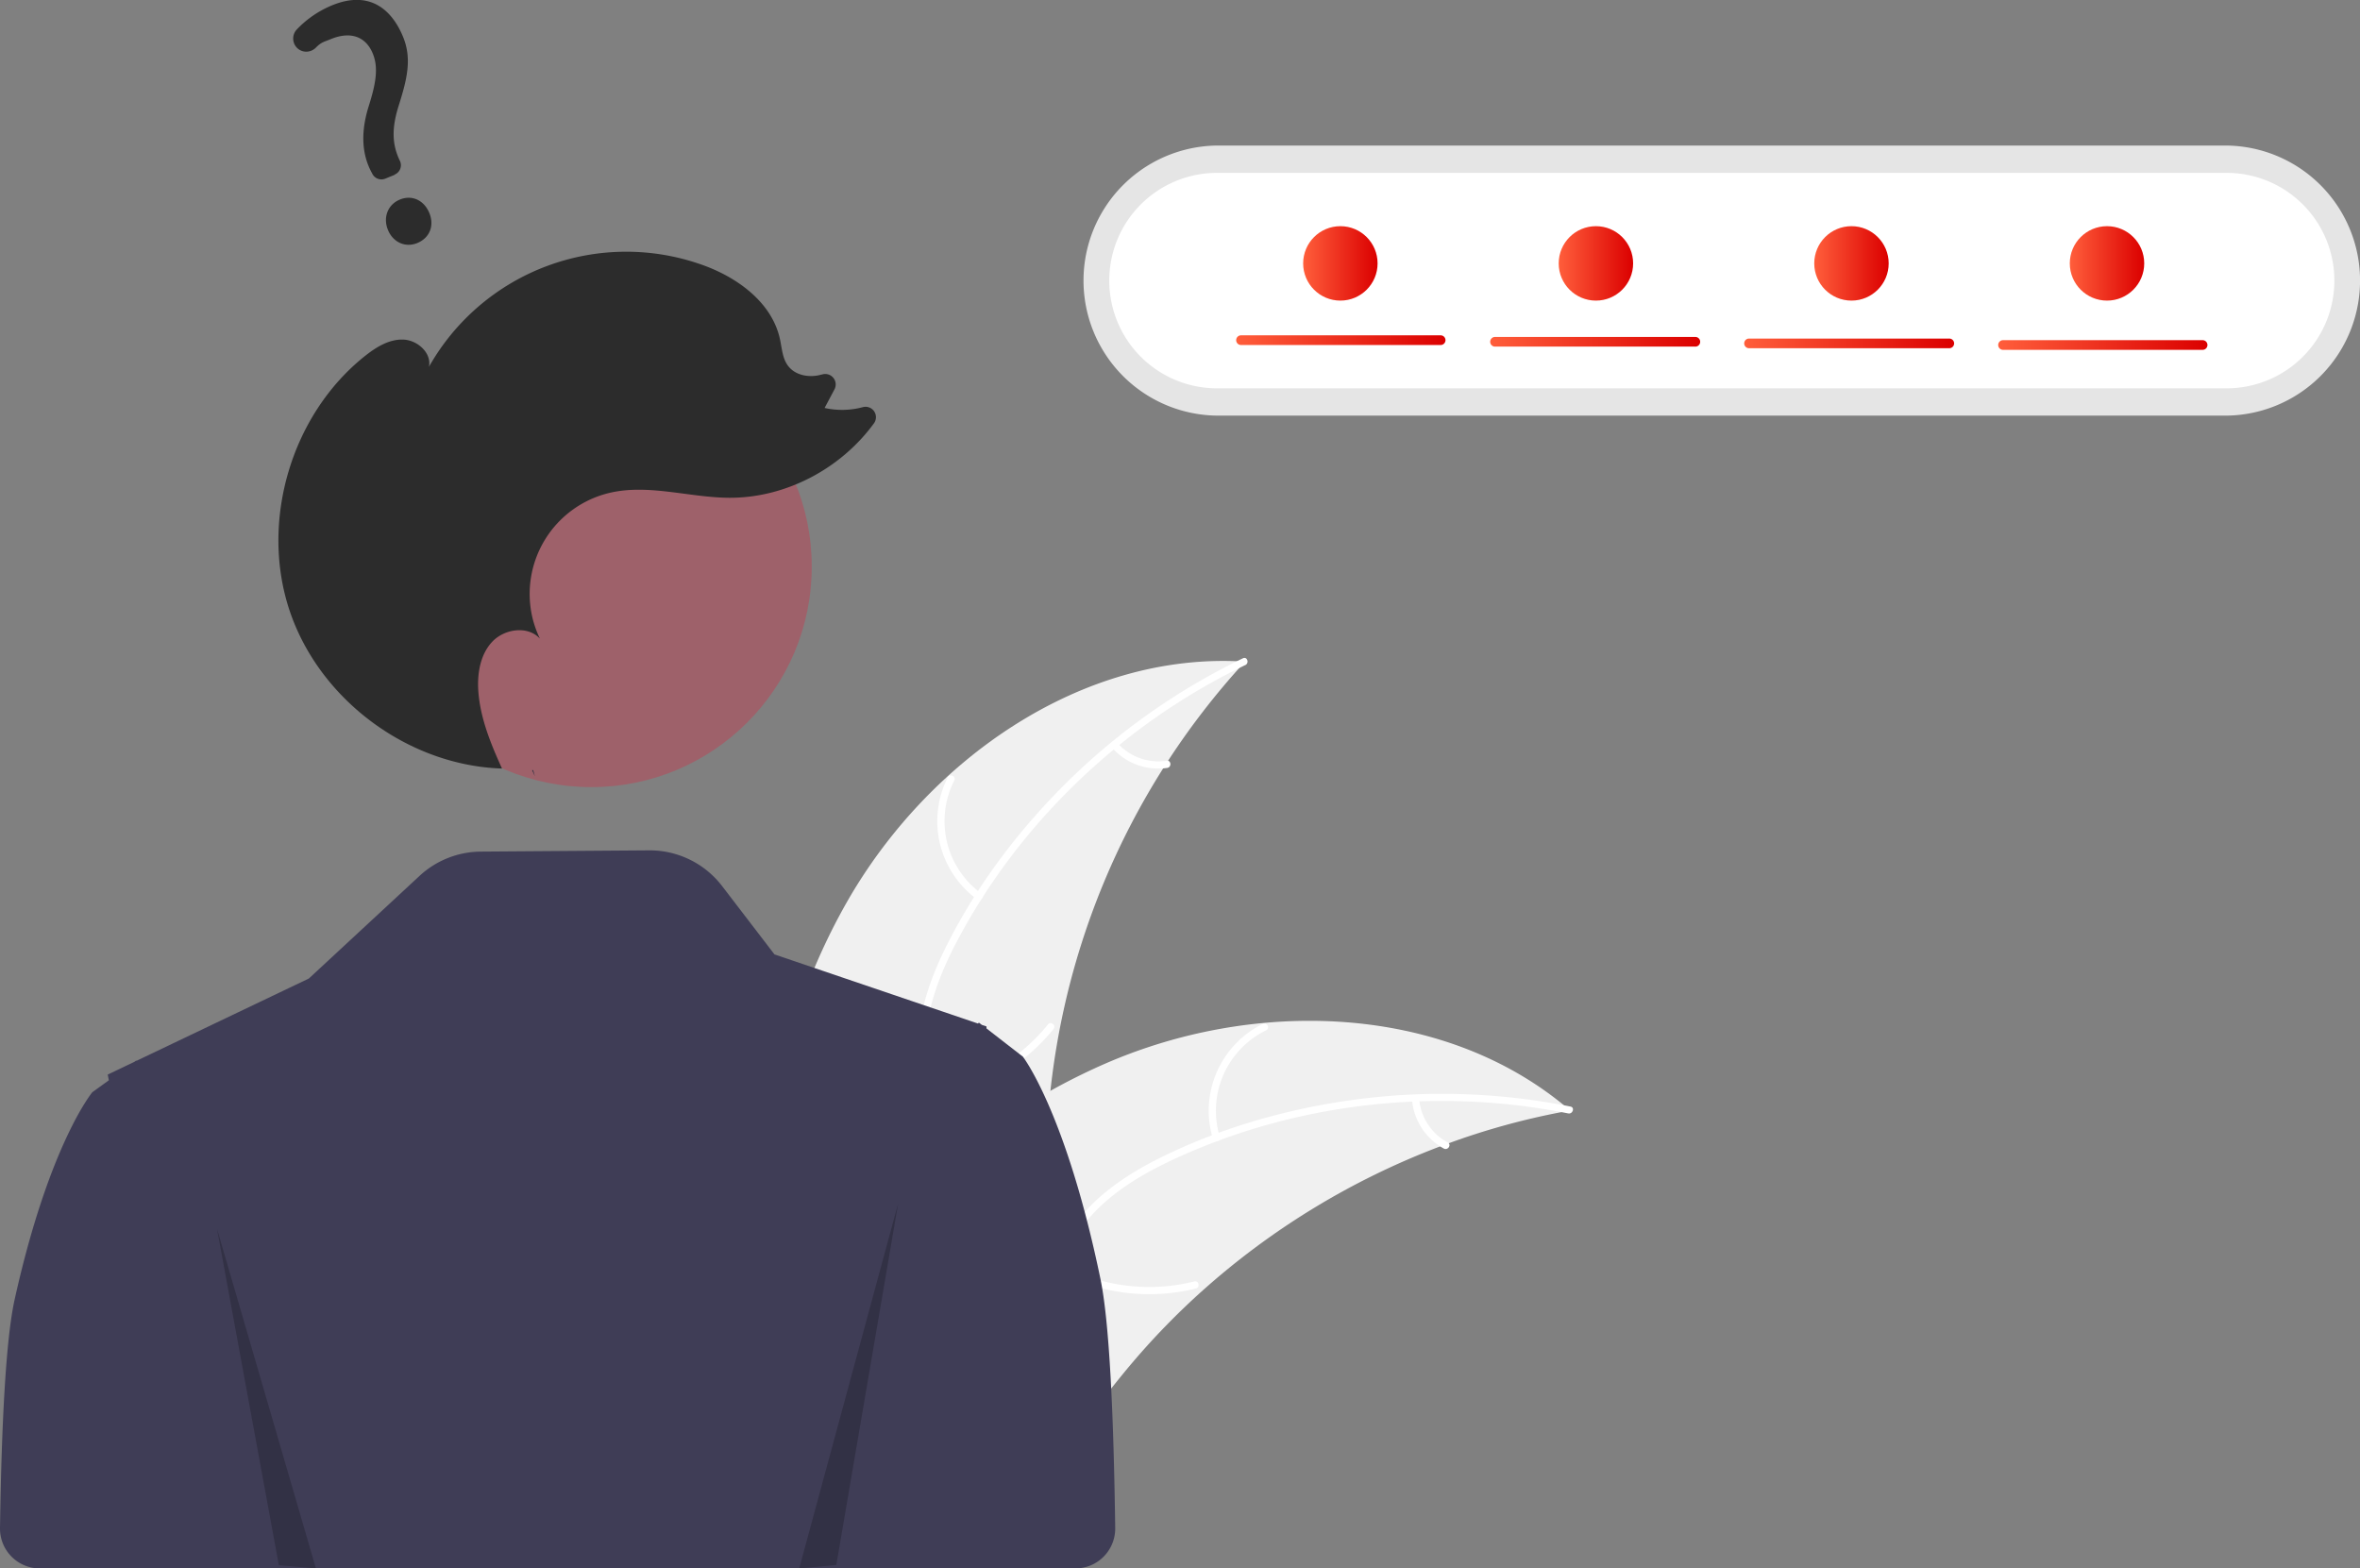 <svg id="Layer_1" data-name="Layer 1" xmlns="http://www.w3.org/2000/svg" xmlns:xlink="http://www.w3.org/1999/xlink" viewBox="0 0 951.21 632.16"><rect x="0" y="0" width="951.21" height="632.16" fill="#808080" stroke="none"/><defs><style>.cls-1{fill:#f0f0f0;}.cls-2{fill:#fff;}.cls-3{fill:#3f3d56;}.cls-4{fill:#e5e5e5;}.cls-5{fill:#9e616a;}.cls-6{fill:#2f2e41;}.cls-7{fill:#2c2c2c;}.cls-8{isolation:isolate;opacity:0.2;}.cls-9{fill:url(#Flamber);}.cls-10{fill:url(#Flamber-2);}.cls-11{fill:url(#Flamber-3);}.cls-12{fill:url(#Flamber-4);}.cls-13{fill:url(#Flamber-5);}.cls-14{fill:url(#Flamber-6);}.cls-15{fill:url(#Flamber-7);}.cls-16{fill:url(#Flamber-8);}</style><linearGradient id="Flamber" x1="498.1" y1="137.11" x2="582.7" y2="137.11" gradientUnits="userSpaceOnUse"><stop offset="0" stop-color="#ff5e3b"/><stop offset="1" stop-color="#db0000"/></linearGradient><linearGradient id="Flamber-2" x1="600.48" y1="137.76" x2="685.11" y2="137.76" xlink:href="#Flamber"/><linearGradient id="Flamber-3" x1="702.89" y1="138.4" x2="787.49" y2="138.4" xlink:href="#Flamber"/><linearGradient id="Flamber-4" x1="805.27" y1="139.05" x2="889.84" y2="139.05" xlink:href="#Flamber"/><linearGradient id="Flamber-5" x1="525.24" y1="106.16" x2="555.24" y2="106.16" xlink:href="#Flamber"/><linearGradient id="Flamber-6" x1="628.24" y1="106.16" x2="658.24" y2="106.16" xlink:href="#Flamber"/><linearGradient id="Flamber-7" x1="731.24" y1="106.16" x2="761.24" y2="106.16" xlink:href="#Flamber"/><linearGradient id="Flamber-8" x1="834.24" y1="106.16" x2="864.24" y2="106.16" xlink:href="#Flamber"/></defs><path class="cls-1" d="M341.21,363.82c32.6-57.35,94.78-101.38,160.61-97.14a303.88,303.88,0,0,0-79.93,192.74c-1.09,27.65.59,58.51-17.76,79.21-11.42,12.88-28.88,19.11-46,20.42s-34.33-1.79-51.26-4.88l-4.11,1.26C301.16,489.49,308.61,421.16,341.21,363.82Z" transform="translate(0 0)"/><path class="cls-2" d="M501.91,268.06c-48.67,23.43-90.18,62.57-115.66,110.3-5.51,10.32-10.2,21.27-12.24,32.84s-.62,22.6,3.33,33.6c3.62,10.06,8.48,19.92,9.59,30.68,1.17,11.34-3,21.95-10.51,30.36-9.19,10.3-21.53,16.68-33.82,22.5-13.64,6.46-27.91,13-37.57,25-1.17,1.46-3.37-.44-2.2-1.9,16.81-21,45.58-24.93,65.53-41.83,9.31-7.89,16.3-18.63,15.86-31.22-.38-11-5.39-21.18-9.14-31.33-3.94-10.66-5.9-21.37-4.49-32.73,1.45-11.63,5.72-22.78,10.94-33.19,11.77-23.49,27.89-45.05,46.34-63.7A264.63,264.63,0,0,1,501,265.31c1.68-.81,2.62,1.95.94,2.75Z" transform="translate(0 0)"/><path class="cls-2" d="M393.71,362.41A39,39,0,0,1,382,313.33c.86-1.66,3.48-.42,2.63,1.25a36.09,36.09,0,0,0,11,45.63C397.13,361.31,395.22,363.5,393.71,362.41Z" transform="translate(0 0)"/><path class="cls-2" d="M374.84,440a75.18,75.18,0,0,0,47.56-27.11c1.18-1.46,3.38.44,2.2,1.9a78.13,78.13,0,0,1-49.55,28.11c-1.85.26-2.06-2.64-.21-2.9Z" transform="translate(0 0)"/><path class="cls-2" d="M450.52,299.62a22.09,22.09,0,0,0,19.72,7c1.85-.29,2.05,2.61.22,2.89a24.7,24.7,0,0,1-21.83-7.72,1.51,1.51,0,0,1-.16-2.05,1.46,1.46,0,0,1,2-.15Z" transform="translate(0 0)"/><path class="cls-1" d="M632.79,447.58c-1.15.22-2.3.43-3.46.67A289.51,289.51,0,0,0,583.9,460.8c-1.15.4-2.3.82-3.44,1.26a306.24,306.24,0,0,0-96.33,58.62,298.39,298.39,0,0,0-31.2,32.69c-13.19,16.13-26.22,34.66-43.46,45.17a50.49,50.49,0,0,1-5.56,3l-99.33-41.2c-.18-.21-.37-.4-.55-.6l-4-1.47c.45-.63.93-1.28,1.38-1.92.26-.37.54-.73.8-1.1s.36-.49.51-.72l.17-.22c.15-.23.31-.43.45-.64q4-5.46,8.13-10.89s0,0,.05,0c20.95-27.51,44.38-53.52,71-75.15.8-.65,1.61-1.32,2.46-2a284.06,284.06,0,0,1,38.36-25.95,251.77,251.77,0,0,1,22.76-11.26,209,209,0,0,1,63.22-16.12c43.43-4,87.67,5.87,121,33.15C631.12,446.17,632,446.86,632.79,447.58Z" transform="translate(0 0)"/><path class="cls-2" d="M632,448.75c-53-10.6-109.67-4.34-158.75,18.43-10.62,4.92-21,10.84-29.55,18.85s-14.1,17.68-17.57,28.84c-3.17,10.21-5.22,21-10.81,30.27-5.9,9.76-15.61,15.71-26.68,17.91-13.54,2.69-27.23.35-40.54-2.4-14.79-3-30.09-6.46-45.07-2.64-1.81.46-2.42-2.39-.61-2.85,26.05-6.63,51.4,7.54,77.51,6.06,12.18-.69,24.23-5.06,31.46-15.37,6.31-9,8.45-20.16,11.56-30.52,3.28-10.88,8.16-20.62,16.13-28.84,8.15-8.41,18.27-14.75,28.71-19.92,23.54-11.66,49.39-19.18,75.35-22.95A264.59,264.59,0,0,1,633,446c1.83.36.91,3.12-.91,2.76Z" transform="translate(0 0)"/><path class="cls-2" d="M488.85,458.94A39,39,0,0,1,509,412.67c1.68-.81,3,1.76,1.34,2.58a36.1,36.1,0,0,0-18.66,43.08c.55,1.78-2.29,2.39-2.84.61Z" transform="translate(0 0)"/><path class="cls-2" d="M427.1,509.48a75,75,0,0,0,54.29,7c1.82-.45,2.43,2.39.61,2.85a78.16,78.16,0,0,1-56.48-7.39C423.88,511,425.46,508.58,427.1,509.48Z" transform="translate(0 0)"/><path class="cls-2" d="M572,443a22.07,22.07,0,0,0,11.52,17.48c1.65.88.06,3.32-1.58,2.44a24.72,24.72,0,0,1-12.78-19.31,1.51,1.51,0,0,1,1.12-1.73A1.46,1.46,0,0,1,572,443Z" transform="translate(0 0)"/><path class="cls-3" d="M443.56,515.56c-13.91-67.27-31.3-89.69-31.3-89.69l-6.65-5.15-8-6.21,0-.8-1.89-.64-.45-.35-.73-.56-.11.13-.25.25-36.15-12.28-45.87-15.58L291,357.07a36.73,36.73,0,0,0-29.38-14.33l-67.83.5a36.73,36.73,0,0,0-24.71,9.8l-44.59,41.35L55,427.57l-.11-.12-.73.53-10.74,5.13.45,2.3-6.65,4.8s-17.39,20.87-31.3,83.46C2.37,539.59.63,573.76,0,615.85a16.07,16.07,0,0,0,15.83,16.31H433.42a16.07,16.07,0,0,0,16.07-16.08v-.21C448.87,570.06,447.13,532.83,443.56,515.56Z" transform="translate(0 0)"/><path class="cls-4" d="M491.17,58.66a54.43,54.43,0,1,0-.05,108.86H896.8a54.43,54.43,0,0,0,0-108.86Z" transform="translate(0 0)"/><path class="cls-2" d="M491.17,69.68a43.42,43.42,0,1,0,0,86.83H896.8a43.42,43.42,0,1,0,0-86.83Z" transform="translate(0 0)"/><circle id="e096411a-cdc3-4e6d-bbd4-4630e1fee17e" class="cls-5" cx="238.32" cy="228.39" r="88.86"/><path class="cls-6" d="M215.59,312.9l-1.14-2.51c.15,0,.29,0,.44,0Z" transform="translate(0 0)"/><path class="cls-7" d="M147,143.57c4.49-3.59,9.75-6.88,15.49-6.7s11.58,5.38,10.39,11a91.31,91.31,0,0,1,109.89-41.21c14.28,5,28.29,15.12,31.57,29.91.84,3.79,1,8,3.39,11,3,3.88,8.71,4.76,13.41,3.39l.14,0a4.21,4.21,0,0,1,5.08,5.93l-4,7.54a32.43,32.43,0,0,0,15.42-.33,4.19,4.19,0,0,1,4.46,6.53c-13.33,18.29-35.59,30.1-58.3,30-16.15-.09-32.46-5.66-48.18-2A41.86,41.86,0,0,0,214.61,249a42.34,42.34,0,0,0,3,8.4c-4.83-5.29-14.16-4-19.1,1.14s-6.21,12.91-5.72,20c.77,10.92,5,21.2,9.55,31.22-37.8-1.19-73.55-27.71-85.59-63.58S117.29,167.26,147,143.57Z" transform="translate(0 0)"/><polygon class="cls-8" points="87.46 495.25 112.39 630.86 127.34 632.16 87.46 495.25"/><polygon class="cls-8" points="362.01 485.03 337.08 630.76 322.13 632.16 362.01 485.03"/><path class="cls-7" d="M168.25,97.93c-4.78,2-9.77-.19-11.86-5.2s-.14-10.24,4.72-12.27,9.75.16,11.91,5.33S173.18,95.87,168.25,97.93Zm-9.16-27.48L155.29,72a4.1,4.1,0,0,1-5.2-1.91l-.19-.37c-4.09-7.37-4.56-16.34-1.38-26.62,2.93-9.23,4.15-15.72,1.7-21.6-2.84-6.79-8.9-8.92-16.63-5.84-3,1.25-4,1.23-6.31,3.57a5.44,5.44,0,0,1-3.92,1.6,5.25,5.25,0,0,1-3.75-1.65,5.33,5.33,0,0,1,0-7.29,41.33,41.33,0,0,1,14-9.65c16.61-6.93,25,3.3,28.79,12.47,3.75,9,1.64,17.27-1.74,28-2.84,9-2.67,15.58.55,22.17a4.08,4.08,0,0,1-2,5.42l-.16.07Z" transform="translate(0 0)"/><path class="cls-9" d="M580.77,139.05H500.06a1.95,1.95,0,0,1,0-3.89h80.74a1.95,1.95,0,0,1,0,3.89Z" transform="translate(0 0)"/><path class="cls-10" d="M683.15,139.7H602.44a1.95,1.95,0,0,1,0-3.89h80.74a1.95,1.95,0,1,1,0,3.89Z" transform="translate(0 0)"/><path class="cls-11" d="M785.53,140.35H704.82a1.95,1.95,0,0,1,0-3.89h80.71a1.95,1.95,0,1,1,0,3.89Z" transform="translate(0 0)"/><path class="cls-12" d="M887.91,141H807.2a1.95,1.95,0,0,1,0-3.89h80.71a1.95,1.95,0,0,1,0,3.89Z" transform="translate(0 0)"/><circle class="cls-13" cx="540.24" cy="106.16" r="15"/><circle class="cls-14" cx="643.24" cy="106.16" r="15"/><circle class="cls-15" cx="746.24" cy="106.16" r="15"/><circle class="cls-16" cx="849.24" cy="106.16" r="15"/></svg>